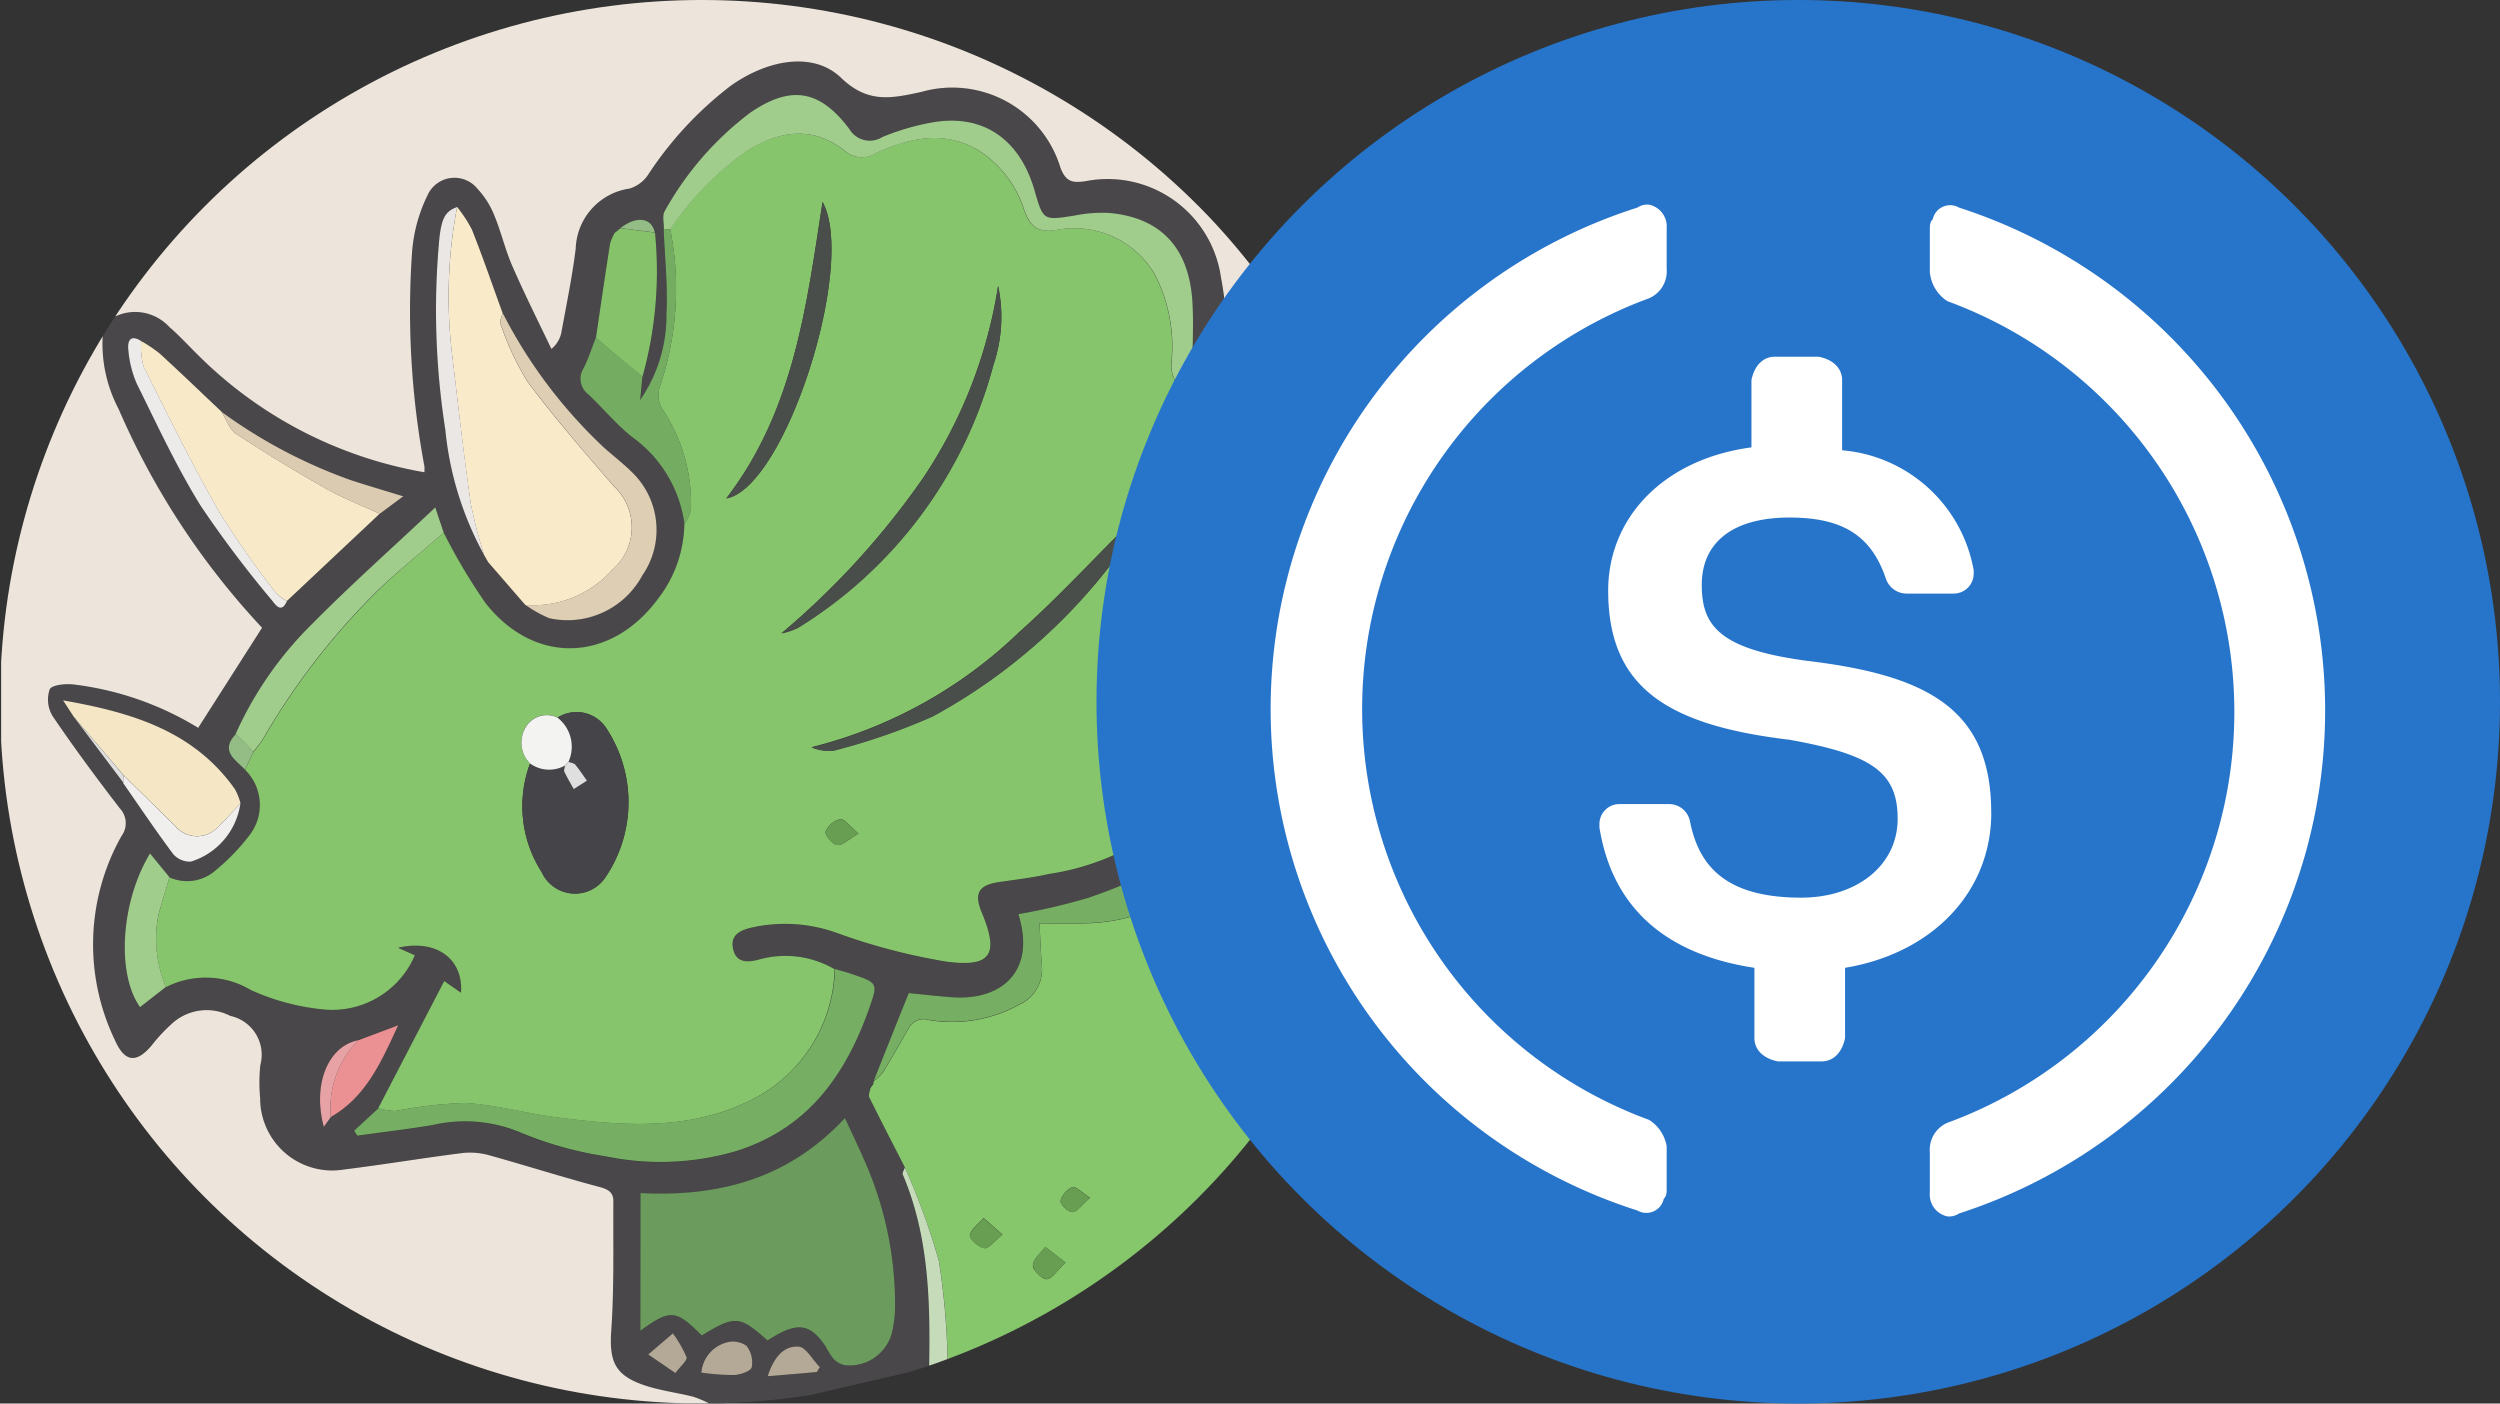 <svg xmlns="http://www.w3.org/2000/svg" xmlns:xlink="http://www.w3.org/1999/xlink" width="114" height="64" viewBox="0 0 114 64">
  <rect x="0" y="0" width="114" height="64" fill="#333333" stroke="none"/>
  <defs>
    <style>
      .cls-1 {
        fill: #fff;
      }

      .cls-2 {
        clip-path: url(#clip-path);
      }

      .cls-3 {
        fill: #49474a;
      }

      .cls-4 {
        fill: #ede5db;
      }

      .cls-5 {
        fill: #87c76c;
      }

      .cls-6 {
        fill: #c5dbb9;
      }

      .cls-7 {
        fill: #679e52;
      }

      .cls-8 {
        fill: #a7c399;
      }

      .cls-9 {
        fill: #86c56b;
      }

      .cls-10 {
        fill: #6c9b5e;
      }

      .cls-11 {
        fill: #f9eac9;
      }

      .cls-12 {
        fill: #a1cd8c;
      }

      .cls-13 {
        fill: #f8e9c8;
      }

      .cls-14 {
        fill: #76af63;
      }

      .cls-15 {
        fill: #f5e6c6;
      }

      .cls-16 {
        fill: #ddceb4;
      }

      .cls-17 {
        fill: #74ac62;
      }

      .cls-18 {
        fill: #85c26a;
      }

      .cls-19 {
        fill: #eae7e5;
      }

      .cls-20 {
        fill: #edebe9;
      }

      .cls-21 {
        fill: #dacbb1;
      }

      .cls-22 {
        fill: #ec9193;
      }

      .cls-23 {
        fill: #f1efed;
      }

      .cls-24 {
        fill: #b4a997;
      }

      .cls-25 {
        fill: #e6a2a4;
      }

      .cls-26 {
        fill: #93bd85;
      }

      .cls-27 {
        fill: #e0dfe0;
      }

      .cls-28 {
        fill: #454448;
      }

      .cls-29 {
        fill: #494e4a;
      }

      .cls-30 {
        fill: #f3f3f1;
      }

      .cls-31 {
        clip-path: url(#clip-path-2);
      }

      .cls-32 {
        fill: #2775ca;
      }
    </style>
    <clipPath id="clip-path">
      <circle id="Ellipse_1941" data-name="Ellipse 1941" class="cls-1" cx="32" cy="32" r="32" transform="translate(-22783 -23193)"/>
    </clipPath>
    <clipPath id="clip-path-2">
      <circle id="Ellipse_1942" data-name="Ellipse 1942" class="cls-1" cx="32" cy="32" r="32" transform="translate(-22733 -21653)"/>
    </clipPath>
  </defs>
  <g id="Group_877" data-name="Group 877" transform="translate(22783 23193)">
    <g id="Mask_Group_261" data-name="Mask Group 261" class="cls-2">
      <g id="ANEmA9.tif" transform="translate(-22782.963 -23193)">
        <path id="Path_20923" data-name="Path 20923" class="cls-3" d="M206.629,62.364c0,.513.011,1.027.018,1.54l-1.9-.516h.008l-.641-.258-2.4-.433c-.16.074-.468.128-.481.224a6.268,6.268,0,0,1-3.453,4.619.739.739,0,0,0-.3.6,2.886,2.886,0,0,1-1.426,3.144,21.3,21.3,0,0,1-3.772,1.674,27.471,27.471,0,0,1-3.157.735c.828,2.636-.8,3.969-3.062,3.788-.655-.051-1.309-.127-1.936-.187-.543,1.364-1.069,2.685-1.6,4.006a.909.909,0,0,0-.018.13l-.135.187c-.021.139-.1.308-.053.412.529,1.077,1.08,2.142,1.625,3.2-.037.111-.133.248-.1.33,1.211,2.826,1.259,5.81,1.2,8.813q-3.11.719-6.22,1.442a3.322,3.322,0,0,0-.466.186H175a5.059,5.059,0,0,0-.719-.3c-.772-.2-1.578-.288-2.322-.556-1.291-.463-1.5-1.122-1.412-2.476.135-1.955.082-3.922.095-5.884,0-.457-.3-.562-.718-.671-1.642-.437-3.262-.961-4.9-1.41a3.257,3.257,0,0,0-1.234-.119c-1.819.229-3.629.532-5.448.758a3.285,3.285,0,0,1-3.806-3.251,7.586,7.586,0,0,1,.008-1.514,1.808,1.808,0,0,0-1.372-2.243,2.343,2.343,0,0,0-2.65.344,7.836,7.836,0,0,0-.925.989c-.7.848-1.245.784-1.692-.244a10.074,10.074,0,0,1,.309-9.293.984.984,0,0,0-.082-1.266c-1.051-1.372-2.083-2.761-3.054-4.192a1.462,1.462,0,0,1-.139-1.227c.1-.21.747-.269,1.122-.22a14.121,14.121,0,0,1,5.648,1.974l2.915-4.56a34.859,34.859,0,0,1-6.542-9.976,6.373,6.373,0,0,1-.721-3.391v-.014c.061-.152.122-.3.184-.455l.135-.175h0l.16-.16h0a2.122,2.122,0,0,1,2.564.437c.461.4.872.86,1.311,1.282a19.24,19.24,0,0,0,10.316,5.339,1.7,1.7,0,0,0,0-.276,38.693,38.693,0,0,1-.566-9.7,7.063,7.063,0,0,1,.71-2.657,1.346,1.346,0,0,1,2.277-.293,3.862,3.862,0,0,1,.761,1.2c.32.759.5,1.577.83,2.33.556,1.274,1.183,2.516,1.779,3.772a1.287,1.287,0,0,0,.45-.723c.232-1.282.5-2.554.659-3.846a2.864,2.864,0,0,1,2.452-2.743,1.567,1.567,0,0,0,.835-.609A16.522,16.522,0,0,1,176,35.913c1.718-1.218,3.788-1.564,5.033-.361,1.218,1.179,2.287.952,3.66.641a5.155,5.155,0,0,1,6.347,3.474c.24.63.538.684,1.122.6a5.22,5.22,0,0,1,6.193,4.39c.183.933.24,1.891.361,2.875a.985.985,0,0,0,.258.1,3.926,3.926,0,0,1,3.355,4.269,13.078,13.078,0,0,1-1.269,5.236,3.717,3.717,0,0,0-.114,3.453.868.868,0,0,0,.715.574C203.334,61.529,204.978,61.96,206.629,62.364Zm-35.64-19.946-.264.21a2.137,2.137,0,0,0-.215.5c-.223,1.426-.429,2.854-.641,4.281-.183.465-.338.945-.558,1.392a.91.91,0,0,0,.205,1.194c.676.633,1.269,1.365,1.99,1.939a5.909,5.909,0,0,1,2.4,3.963,5.671,5.671,0,0,1-1.181,3.407c-2.152,2.943-5.651,3.073-7.893.212a26.687,26.687,0,0,1-1.9-3.2l-.377-1.15c-1.98,1.863-3.858,3.536-5.624,5.32a16.493,16.493,0,0,0-3.479,5.009c-.731.766-.037,1.165.418,1.625a2.246,2.246,0,0,1,.192,2.993,9.639,9.639,0,0,1-1.538,1.591,1.963,1.963,0,0,1-2.1.32l-.886-1.082c-1.335,2.2-1.538,5.488-.455,7.007l1.181-.921a4.015,4.015,0,0,1,3.874.135,10.405,10.405,0,0,0,3.349.88,4.083,4.083,0,0,0,4.128-2.472l-.769-.344c1.779-.409,2.985.53,2.873,2.051l-.764-.532-3,5.805-1.122,1.034.144.226c1.138-.16,2.28-.3,3.413-.481a6.561,6.561,0,0,1,4.025.332,16.412,16.412,0,0,0,3.9,1.091,12.281,12.281,0,0,0,5.84-.212c3.3-1,5.065-3.432,6.156-6.512.417-1.178.42-1.179-.788-1.591-.25-.085-.506-.152-.761-.226a4.45,4.45,0,0,0-3.469-.436c-.519.135-1.009.144-1.155-.471-.16-.665.341-.873.872-1a7.031,7.031,0,0,1,3.846.258,28.014,28.014,0,0,0,4.993,1.309c2.067.276,2.416-.333,1.618-2.253-.356-.856-.141-1.231.779-1.37.763-.115,1.533-.2,2.283-.372a11.275,11.275,0,0,0,4.717-1.839,1.426,1.426,0,0,0,.466-2.144.764.764,0,0,1,.37-1.181c.213-.111.436-.2.651-.308,2.9-1.455,3.711-3.775,2.3-6.7a1.7,1.7,0,0,1-.014-1.509c.511-1.282.95-2.589,1.418-3.887.119-.54.269-1.075.351-1.62.38-2.564-.886-3.737-2.87-3.632-.6.03-.865-.288-.854-.884.014-.771.037-1.543,0-2.312-.135-2.5-1.415-3.9-3.786-4.116a6.435,6.435,0,0,0-1.583.117c-1.442.229-1.434.242-1.835-1.147-.668-2.32-2.322-3.475-4.579-3.113a10.97,10.97,0,0,0-2.362.683,1.078,1.078,0,0,1-1.5-.364c-1.351-1.8-2.671-2.014-4.519-.75a14.119,14.119,0,0,0-3.9,4.486c-.128.207-.034.55-.043.83.051,1.291.2,2.588.13,3.873a6.829,6.829,0,0,1-1.2,3.91L172,49.2a17.723,17.723,0,0,0,.562-6.57c-.151-.686-.84-.772-1.573-.2Zm-22.663,25.3c.756,1.085,1.493,2.184,2.285,3.241a1.019,1.019,0,0,0,.8.333,3.251,3.251,0,0,0,2.253-2.655,2.9,2.9,0,0,0-.255-.641c-1.862-2.629-4.647-3.487-7.837-4.049l.481.74Zm9.454,15.222c1.6-.918,2.288-2.492,3.068-4.18l-1.817.683c-1.372.25-2.1,1.99-1.567,3.943Zm7-25.616.171.3,1.7,1.961a6.131,6.131,0,0,0,1.088.615,3.864,3.864,0,0,0,4.237-1.947,3.653,3.653,0,0,0-.434-4.68c-.41-.413-.878-.769-1.314-1.157a22.54,22.54,0,0,1-4.615-6.132c-.463-1.272-.905-2.552-1.4-3.81a6.026,6.026,0,0,0-.676-1.033c-.518.191-.715.466-.814,1.49A35.14,35.14,0,0,0,163,51.59a14.759,14.759,0,0,0,1.785,5.738Zm-4.77-1.886,1.074-.8c-.865-.264-1.6-.481-2.32-.713a23.169,23.169,0,0,1-5.965-3.139c-.941-.889-1.873-1.787-2.826-2.66a6.4,6.4,0,0,0-.836-.561c-.532-.341-.641.051-.591.415a4.818,4.818,0,0,0,.385,1.532c.929,1.878,1.815,3.789,2.913,5.566a52.366,52.366,0,0,0,3.254,4.317c.179.231.434.591.681.024ZM171.9,86.418V92.7c1.381-.992,1.615-.973,2.8.216,1.525-.923,1.716-.91,3,.229.122-.075.252-.16.386-.237,1.054-.606,1.6-.481,2.275.524a3.087,3.087,0,0,0,.336.538.987.987,0,0,0,.561.306,2,2,0,0,0,2.157-1.681,5.448,5.448,0,0,0,.1-1.189,16.492,16.492,0,0,0-1.442-6.57c-.256-.59-.537-1.168-.844-1.836-2.609,2.788-5.791,3.6-9.332,3.416Zm2.774,8.188a10.687,10.687,0,0,0,1.5.114c.284-.014.748-.175.8-.354a1.213,1.213,0,0,0-.237-.973,1.029,1.029,0,0,0-.9-.16,1.544,1.544,0,0,0-1.171,1.368Zm5.272-.026.131-.223c-.32-.33-.631-.921-.971-.939-.707-.038-1.134.526-1.41,1.352Zm-6.451.048c.232-.32.556-.583.51-.732a5.292,5.292,0,0,0-.623-1.082l-1.122.961Z" transform="translate(-142.731 -32.01)"/>
        <path id="Path_20924" data-name="Path 20924" class="cls-4" d="M147.381,47.268a6.374,6.374,0,0,0,.721,3.391,34.825,34.825,0,0,0,6.542,9.976L151.73,65.2a14.121,14.121,0,0,0-5.648-1.974c-.378-.05-1.025.01-1.122.22a1.439,1.439,0,0,0,.139,1.227c.969,1.431,2,2.82,3.054,4.192a.984.984,0,0,1,.082,1.266,10.075,10.075,0,0,0-.309,9.293c.447,1.027.99,1.091,1.692.244a7.835,7.835,0,0,1,.925-.989,2.342,2.342,0,0,1,2.65-.345,1.813,1.813,0,0,1,1.372,2.243,7.586,7.586,0,0,0-.008,1.514,3.285,3.285,0,0,0,3.806,3.251c1.82-.226,3.631-.529,5.448-.758a3.258,3.258,0,0,1,1.234.119c1.638.455,3.258.973,4.9,1.41.413.109.721.215.718.671-.013,1.961.04,3.929-.095,5.884-.093,1.352.12,2.013,1.412,2.476.743.268,1.549.361,2.322.556a5.062,5.062,0,0,1,.719.3h-4.475c-1.665-.375-3.349-.684-4.993-1.138a31.967,31.967,0,0,1-21.846-21.894c-.375-1.311-.641-2.652-.961-3.979v-9.9c.32-1.322.609-2.652.961-3.966a30.4,30.4,0,0,1,3.283-7.541C147.058,47.446,147.253,47.376,147.381,47.268Z" transform="translate(-142.731 -32.01)"/>
        <path id="Path_20925" data-name="Path 20925" class="cls-4" d="M206.629,62.364c-1.65-.4-3.293-.833-4.953-1.192a.868.868,0,0,1-.715-.574,3.718,3.718,0,0,1,.114-3.453,13.078,13.078,0,0,0,1.269-5.236,3.926,3.926,0,0,0-3.355-4.269.985.985,0,0,1-.258-.1c-.12-.984-.178-1.942-.361-2.875a5.222,5.222,0,0,0-6.193-4.39c-.578.082-.876.027-1.122-.6a5.155,5.155,0,0,0-6.347-3.474c-1.373.3-2.442.532-3.66-.641-1.245-1.2-3.315-.857-5.033.361A16.4,16.4,0,0,0,172.233,40a1.567,1.567,0,0,1-.835.609,2.864,2.864,0,0,0-2.452,2.743c-.16,1.29-.426,2.564-.659,3.846a1.287,1.287,0,0,1-.45.723c-.6-1.256-1.223-2.5-1.779-3.772-.33-.753-.514-1.57-.83-2.33a3.862,3.862,0,0,0-.761-1.2,1.346,1.346,0,0,0-2.277.293,7.063,7.063,0,0,0-.71,2.657,38.691,38.691,0,0,0,.566,9.7,1.7,1.7,0,0,1,0,.276,19.24,19.24,0,0,1-10.316-5.339c-.439-.428-.849-.886-1.311-1.282a2.119,2.119,0,0,0-2.564-.437,25.763,25.763,0,0,1,1.432-2.317,30.687,30.687,0,0,1,7.257-6.754,33.216,33.216,0,0,1,11.678-4.881,37.706,37.706,0,0,1,9.684-.405,27.078,27.078,0,0,1,9.7,2.564,32.426,32.426,0,0,1,7.553,4.692,31.949,31.949,0,0,1,7.515,9.181A32.3,32.3,0,0,1,206.3,59.207C206.462,60.257,206.523,61.313,206.629,62.364Z" transform="translate(-142.731 -32.01)"/>
        <path id="Path_20926" data-name="Path 20926" class="cls-5" d="M183.956,85.243c-.545-1.069-1.1-2.134-1.625-3.2-.05-.1.032-.272.053-.412l.135-.187a.9.9,0,0,1,.018-.13,2.294,2.294,0,0,0,.429-.413c.4-.655.78-1.325,1.163-1.992a.76.76,0,0,1,.912-.385,6.337,6.337,0,0,0,4.152-.71,1.756,1.756,0,0,0,1.014-1.75c-.054-.62-.072-1.242-.109-1.947.665,0,1.271.008,1.878,0a8.489,8.489,0,0,0,4.113-1.035,3.743,3.743,0,0,0,2.083-3.341,2.017,2.017,0,0,1,1.184-2.221c1.86-.953,2.331-2.83,2.362-4.807l2.4.433.641.258h-.008l1.854.835q-.125,1.908-.248,3.818l-.651.481.5.641a26.721,26.721,0,0,1-2.29,7.851,31.689,31.689,0,0,1-18.005,17.042,33.3,33.3,0,0,0-.4-4.56A32.148,32.148,0,0,0,183.956,85.243Zm7.326,4.341-.923-.716c-.2.276-.551.546-.566.833-.011.218.4.633.628.641s.469-.391.86-.755ZM188.4,88.3l-.851-.751c-.226.26-.569.494-.628.785-.032.16.389.545.649.591.194.046.452-.308.836-.614Zm3.99-1.679c-.389-.253-.662-.542-.79-.481a.985.985,0,0,0-.545.625c-.024.16.356.529.534.516.231-.013.433-.324.808-.649Z" transform="translate(-142.731 -32.01)"/>
        <path id="Path_20927" data-name="Path 20927" class="cls-6" d="M183.956,85.243a32.183,32.183,0,0,1,1.549,4.261,33.614,33.614,0,0,1,.4,4.56l-.844.32c.054-3,0-5.981-1.2-8.813C183.823,85.495,183.919,85.357,183.956,85.243Z" transform="translate(-142.731 -32.01)"/>
        <path id="Path_20928" data-name="Path 20928" class="cls-7" d="M206.2,69.174l-.5-.641.651-.481Z" transform="translate(-142.731 -32.01)"/>
        <path id="Path_20929" data-name="Path 20929" class="cls-8" d="M206.6,64.223l-1.854-.835,1.9.516Z" transform="translate(-142.731 -32.01)"/>
        <path id="Path_20930" data-name="Path 20930" class="cls-4" d="M147.574,46.812l-.192.457Z" transform="translate(-142.731 -32.01)"/>
        <path id="Path_20931" data-name="Path 20931" class="cls-4" d="M147.86,46.478l-.16.16Z" transform="translate(-142.731 -32.01)"/>
        <path id="Path_20932" data-name="Path 20932" class="cls-4" d="M147.7,46.637l-.135.173Z" transform="translate(-142.731 -32.01)"/>
        <path id="Path_20933" data-name="Path 20933" class="cls-9" d="M162.927,56.3a26.867,26.867,0,0,0,1.9,3.2c2.243,2.862,5.741,2.724,7.893-.212A5.692,5.692,0,0,0,173.9,55.89a1.907,1.907,0,0,0,.3-.622,7.723,7.723,0,0,0-1.328-4.636,1.282,1.282,0,0,1-.111-.933,13.831,13.831,0,0,0,.493-7.238,13.44,13.44,0,0,1,3.483-3.562c1.618-1.019,3.094-1.085,4.442-.035a1.177,1.177,0,0,0,1.426.139c1.514-.686,3.068-1.077,4.647-.173a5.062,5.062,0,0,1,2.146,2.778c.247.641.511,1.019,1.391.9a4.261,4.261,0,0,1,4.536,1.977,7.122,7.122,0,0,1,.785,4.006,1.474,1.474,0,0,0,1.133,1.617c2.208.543,3.032,1.961,3.185,4.188-.468,1.3-.907,2.607-1.418,3.887a1.7,1.7,0,0,0,.014,1.509c1.41,2.924.6,5.244-2.3,6.7-.215.107-.437.2-.651.308a.769.769,0,0,0-.37,1.181,1.427,1.427,0,0,1-.466,2.144,11.275,11.275,0,0,1-4.717,1.839c-.75.175-1.521.256-2.283.372-.92.139-1.134.514-.779,1.37.8,1.923.449,2.528-1.618,2.253a27.908,27.908,0,0,1-4.993-1.309A6.97,6.97,0,0,0,177,74.3c-.53.122-1.03.33-.872,1,.146.615.641.606,1.155.471a4.45,4.45,0,0,1,3.469.436,6.848,6.848,0,0,1-4.067,6.089c-2.769,1.282-5.683,1.045-8.588.671-1.412-.181-2.8-.577-4.216-.659a19.872,19.872,0,0,0-3.141.364,3.164,3.164,0,0,1-.8-.125l3.011-5.8.764.532c.112-1.521-1.094-2.46-2.873-2.051l.769.344a4.094,4.094,0,0,1-4.128,2.472,10.405,10.405,0,0,1-3.346-.886,4.02,4.02,0,0,0-3.874-.135,5.571,5.571,0,0,1-.332-3.338c.16-.556.32-1.11.492-1.666a1.963,1.963,0,0,0,2.1-.32,9.639,9.639,0,0,0,1.538-1.591,2.245,2.245,0,0,0-.192-2.993l.38-.814a5.881,5.881,0,0,0,.426-.556,32.015,32.015,0,0,1,5.217-6.768C160.857,58.034,161.913,57.19,162.927,56.3Zm5.187,8.43a1.109,1.109,0,0,0-1.442.425,1.351,1.351,0,0,0,.194,1.668,5.56,5.56,0,0,0,.529,4.951,1.666,1.666,0,0,0,2.9.253,6.116,6.116,0,0,0,.014-6.861A1.624,1.624,0,0,0,168.114,64.734Zm10.21-3.846a3.111,3.111,0,0,0,.756-.253,20.144,20.144,0,0,0,8.917-12,6.8,6.8,0,0,0,.21-3.594,21.675,21.675,0,0,1-3.429,8.779,36.212,36.212,0,0,1-6.454,7.073Zm16.462-5.208-.192-.16c-.2.181-.4.357-.588.545-1.6,1.593-3.142,3.262-4.828,4.762A20.928,20.928,0,0,1,179.7,66.08a2.029,2.029,0,0,0,1.035.144,28.735,28.735,0,0,0,4.5-1.559,25.9,25.9,0,0,0,9.023-8.172c.191-.252.351-.53.526-.8Zm-18.978-.942c2.692-.463,5.962-10.7,4.394-13.52-.729,4.741-1.306,9.515-4.394,13.528Zm6.033,15.283c-.4-.332-.641-.679-.835-.654a.969.969,0,0,0-.665.57c-.046.147.32.588.519.607C181.107,70.571,181.383,70.287,181.841,70.021Z" transform="translate(-142.731 -32.01)"/>
        <path id="Path_20934" data-name="Path 20934" class="cls-10" d="M171.9,86.413c3.541.181,6.73-.628,9.324-3.421.308.668.588,1.247.844,1.836a16.2,16.2,0,0,1,1.442,6.57,5.447,5.447,0,0,1-.1,1.189,2,2,0,0,1-2.157,1.681.987.987,0,0,1-.561-.306,3.085,3.085,0,0,1-.336-.538c-.67-1-1.221-1.122-2.275-.524-.135.077-.264.16-.386.237-1.282-1.139-1.477-1.152-3-.229-1.187-1.189-1.421-1.208-2.8-.216Z" transform="translate(-142.731 -32.01)"/>
        <path id="Path_20935" data-name="Path 20935" class="cls-11" d="M163.539,41.449a6.027,6.027,0,0,1,.676,1.033c.5,1.258.937,2.538,1.4,3.81-.037.16-.151.354-.1.481a12.6,12.6,0,0,0,1.234,2.645c1.227,1.65,2.586,3.2,3.932,4.764a2.553,2.553,0,0,1-.056,3.8,4.839,4.839,0,0,1-3.974,1.617l-1.7-1.961-.171-.3v.01a20.74,20.74,0,0,1-.618-2.367c-.32-2.187-.566-4.384-.825-6.579A21.879,21.879,0,0,1,163.539,41.449Z" transform="translate(-142.731 -32.01)"/>
        <path id="Path_20936" data-name="Path 20936" class="cls-12" d="M200.44,54.3c-.16-2.227-.977-3.645-3.185-4.188a1.474,1.474,0,0,1-1.133-1.617,7.143,7.143,0,0,0-.785-4.006A4.261,4.261,0,0,0,190.8,42.51c-.88.117-1.144-.268-1.391-.9a5.062,5.062,0,0,0-2.146-2.778c-1.586-.9-3.141-.513-4.647.173a1.177,1.177,0,0,1-1.426-.139c-1.348-1.05-2.823-.984-4.442.035a13.539,13.539,0,0,0-3.483,3.562h-.3c.01-.28-.085-.623.043-.83a14.258,14.258,0,0,1,3.9-4.486c1.847-1.264,3.168-1.05,4.519.75a1.078,1.078,0,0,0,1.5.364,10.972,10.972,0,0,1,2.362-.683c2.258-.362,3.911.793,4.579,3.113.4,1.389.4,1.376,1.835,1.147a6.435,6.435,0,0,1,1.583-.117c2.371.22,3.652,1.62,3.786,4.116.04.769.018,1.541,0,2.312-.011.6.253.915.854.884,1.984-.1,3.249,1.062,2.87,3.632C200.71,53.223,200.559,53.758,200.44,54.3Z" transform="translate(-142.731 -32.01)"/>
        <path id="Path_20937" data-name="Path 20937" class="cls-13" d="M149.134,47.563a6.4,6.4,0,0,1,.836.561c.953.873,1.886,1.771,2.826,2.66.216.343.353.8.66,1.006,1.335.876,2.7,1.708,4.094,2.495.784.444,1.636.771,2.458,1.15l-4.233,3.982a2.219,2.219,0,0,1-.5-.37,42.162,42.162,0,0,1-2.589-3.695c-1.232-2.16-2.333-4.4-3.445-6.624A3.352,3.352,0,0,1,149.134,47.563Z" transform="translate(-142.731 -32.01)"/>
        <path id="Path_20938" data-name="Path 20938" class="cls-14" d="M159.96,82.54a2.809,2.809,0,0,0,.8.125A19.765,19.765,0,0,1,163.9,82.3c1.412.082,2.8.481,4.216.659,2.9.373,5.82.612,8.588-.671a6.859,6.859,0,0,0,4.067-6.089c.255.074.511.141.761.226,1.208.412,1.2.413.788,1.591-1.091,3.08-2.852,5.517-6.156,6.512a12.281,12.281,0,0,1-5.84.212,16.412,16.412,0,0,1-3.9-1.091,6.56,6.56,0,0,0-4.025-.332c-1.133.187-2.275.32-3.413.481l-.144-.226Z" transform="translate(-142.731 -32.01)"/>
        <path id="Path_20939" data-name="Path 20939" class="cls-14" d="M201.714,62.7c-.03,1.98-.5,3.857-2.362,4.807a2.009,2.009,0,0,0-1.184,2.221,3.713,3.713,0,0,1-2.083,3.341,8.4,8.4,0,0,1-4.113,1.035c-.607.01-1.213,0-1.878,0,.037.705.054,1.327.109,1.947a1.756,1.756,0,0,1-1.014,1.75,6.339,6.339,0,0,1-4.152.71.76.76,0,0,0-.912.385c-.383.667-.761,1.336-1.163,1.992a2.293,2.293,0,0,1-.429.413c.526-1.322,1.051-2.644,1.6-4.006.627.061,1.282.136,1.936.187,2.262.181,3.89-1.152,3.062-3.788a27.467,27.467,0,0,0,3.157-.735,21.3,21.3,0,0,0,3.767-1.67,2.884,2.884,0,0,0,1.426-3.144.739.739,0,0,1,.3-.6,6.268,6.268,0,0,0,3.453-4.619C201.251,62.83,201.548,62.776,201.714,62.7Z" transform="translate(-142.731 -32.01)"/>
        <path id="Path_20940" data-name="Path 20940" class="cls-15" d="M146.051,64.686l-.481-.74c3.2.562,5.975,1.42,7.837,4.049a2.9,2.9,0,0,1,.255.641c-.32.346-.641.708-.981,1.033a1.3,1.3,0,0,1-2.016-.019q-1.168-1.139-2.328-2.282Z" transform="translate(-142.731 -32.01)"/>
        <path id="Path_20941" data-name="Path 20941" class="cls-16" d="M166.654,59.593a4.839,4.839,0,0,0,3.974-1.617,2.553,2.553,0,0,0,.056-3.8c-1.346-1.557-2.7-3.113-3.932-4.764a12.6,12.6,0,0,1-1.234-2.645c-.053-.122.061-.32.1-.481a22.41,22.41,0,0,0,4.615,6.132c.436.388.9.743,1.314,1.157a3.653,3.653,0,0,1,.434,4.68,3.872,3.872,0,0,1-4.237,1.947A5.559,5.559,0,0,1,166.654,59.593Z" transform="translate(-142.731 -32.01)"/>
        <path id="Path_20942" data-name="Path 20942" class="cls-17" d="M172.958,42.461h.3a13.831,13.831,0,0,1-.493,7.238,1.282,1.282,0,0,0,.111.933,7.726,7.726,0,0,1,1.328,4.636,1.907,1.907,0,0,1-.3.622,5.851,5.851,0,0,0-2.4-3.963c-.721-.574-1.314-1.306-1.99-1.939a.894.894,0,0,1-.205-1.194c.231-.469.375-.928.558-1.392.255.22.506.444.764.66.452.375.907.745,1.36,1.122l-.107,1.067a6.77,6.77,0,0,0,1.2-3.91C173.153,45.056,173.009,43.759,172.958,42.461Z" transform="translate(-142.731 -32.01)"/>
        <path id="Path_20943" data-name="Path 20943" class="cls-12" d="M162.927,56.3c-1.014.886-2.07,1.731-3.044,2.665a32.014,32.014,0,0,0-5.217,6.768,5.88,5.88,0,0,1-.426.556l-.8-.811a16.492,16.492,0,0,1,3.479-5.009c1.763-1.783,3.644-3.456,5.624-5.32Z" transform="translate(-142.731 -32.01)"/>
        <path id="Path_20944" data-name="Path 20944" class="cls-18" d="M171.993,49.191c-.453-.372-.909-.742-1.36-1.122-.258-.216-.51-.441-.764-.66.211-1.428.418-2.855.641-4.281a2.137,2.137,0,0,1,.215-.5l.264-.21h0l1.573.2A17.909,17.909,0,0,1,171.993,49.191Z" transform="translate(-142.731 -32.01)"/>
        <path id="Path_20945" data-name="Path 20945" class="cls-12" d="M150.421,72.011c-.16.556-.333,1.11-.492,1.666a5.626,5.626,0,0,0,.332,3.338l-1.181.921c-1.083-1.519-.88-4.807.455-7.007Z" transform="translate(-142.731 -32.01)"/>
        <path id="Path_20946" data-name="Path 20946" class="cls-19" d="M163.539,41.449a21.713,21.713,0,0,0-.2,6.943c.26,2.2.51,4.392.825,6.579a20.74,20.74,0,0,0,.618,2.367A14.776,14.776,0,0,1,163,51.6a35.141,35.141,0,0,1-.277-8.653C162.824,41.915,163.022,41.639,163.539,41.449Z" transform="translate(-142.731 -32.01)"/>
        <path id="Path_20947" data-name="Path 20947" class="cls-20" d="M149.134,47.563a3.352,3.352,0,0,0,.112,1.165c1.112,2.227,2.213,4.464,3.445,6.624a42.161,42.161,0,0,0,2.589,3.695,1.932,1.932,0,0,0,.5.37c-.247.567-.5.207-.681-.024a51.049,51.049,0,0,1-3.254-4.317c-1.1-1.777-1.984-3.685-2.913-5.566a4.818,4.818,0,0,1-.385-1.532C148.5,47.615,148.6,47.222,149.134,47.563Z" transform="translate(-142.731 -32.01)"/>
        <path id="Path_20948" data-name="Path 20948" class="cls-21" d="M160.009,55.44c-.822-.38-1.674-.707-2.458-1.15-1.391-.787-2.759-1.618-4.094-2.495-.308-.2-.444-.663-.66-1.006a23.12,23.12,0,0,0,5.965,3.139c.724.232,1.455.449,2.32.713Z" transform="translate(-142.731 -32.01)"/>
        <path id="Path_20949" data-name="Path 20949" class="cls-22" d="M159.033,79.446l1.817-.683c-.78,1.689-1.466,3.262-3.07,4.18a4.382,4.382,0,0,1,1.253-3.5Z" transform="translate(-142.731 -32.01)"/>
        <path id="Path_20950" data-name="Path 20950" class="cls-23" d="M148.333,67.373q1.163,1.142,2.328,2.282a1.3,1.3,0,0,0,2.016.019c.346-.32.655-.687.981-1.034A3.251,3.251,0,0,1,151.4,71.3a1.019,1.019,0,0,1-.8-.333c-.792-1.058-1.529-2.157-2.285-3.241Z" transform="translate(-142.731 -32.01)"/>
        <path id="Path_20951" data-name="Path 20951" class="cls-24" d="M174.674,94.6a1.565,1.565,0,0,1,1.163-1.376,1.055,1.055,0,0,1,.9.16,1.213,1.213,0,0,1,.237.973c-.045.179-.51.34-.8.354A10.187,10.187,0,0,1,174.674,94.6Z" transform="translate(-142.731 -32.01)"/>
        <path id="Path_20952" data-name="Path 20952" class="cls-25" d="M159.033,79.446a4.382,4.382,0,0,0-1.253,3.5c-.09.128-.179.256-.32.445C156.934,81.436,157.668,79.7,159.033,79.446Z" transform="translate(-142.731 -32.01)"/>
        <path id="Path_20953" data-name="Path 20953" class="cls-24" d="M179.94,94.575l-2.243.191c.276-.827.7-1.391,1.41-1.352.34.018.641.609.971.939Z" transform="translate(-142.731 -32.01)"/>
        <path id="Path_20954" data-name="Path 20954" class="cls-24" d="M173.494,94.623l-1.239-.849,1.122-.961A5.291,5.291,0,0,1,174,93.894C174.05,94.04,173.727,94.3,173.494,94.623Z" transform="translate(-142.731 -32.01)"/>
        <path id="Path_20955" data-name="Path 20955" class="cls-26" d="M153.448,65.482l.8.811-.38.814C153.411,66.647,152.717,66.248,153.448,65.482Z" transform="translate(-142.731 -32.01)"/>
        <path id="Path_20956" data-name="Path 20956" class="cls-27" d="M148.333,67.373v.348l-2.282-3.035Z" transform="translate(-142.731 -32.01)"/>
        <path id="Path_20957" data-name="Path 20957" class="cls-26" d="M172.555,42.612l-1.573-.2C171.716,41.84,172.41,41.926,172.555,42.612Z" transform="translate(-142.731 -32.01)"/>
        <path id="Path_20958" data-name="Path 20958" class="cls-8" d="M204.757,63.393l-.641-.258Z" transform="translate(-142.731 -32.01)"/>
        <path id="Path_20959" data-name="Path 20959" class="cls-26" d="M170.988,42.418l-.264.21Z" transform="translate(-142.731 -32.01)"/>
        <path id="Path_20960" data-name="Path 20960" class="cls-19" d="M164.782,57.328l.171.3Z" transform="translate(-142.731 -32.01)"/>
        <path id="Path_20961" data-name="Path 20961" class="cls-14" d="M182.519,81.436l-.135.187Z" transform="translate(-142.731 -32.01)"/>
        <path id="Path_20962" data-name="Path 20962" class="cls-7" d="M191.282,89.587c-.391.364-.628.755-.86.753a.876.876,0,0,1-.628-.641c.014-.287.362-.558.566-.833Z" transform="translate(-142.731 -32.01)"/>
        <path id="Path_20963" data-name="Path 20963" class="cls-7" d="M188.4,88.313c-.385.306-.641.66-.83.625-.26-.046-.681-.429-.649-.591.059-.292.4-.526.628-.785Z" transform="translate(-142.731 -32.01)"/>
        <path id="Path_20964" data-name="Path 20964" class="cls-7" d="M192.394,86.634c-.375.32-.577.641-.8.652-.178.013-.558-.362-.534-.516a.985.985,0,0,1,.545-.625C191.732,86.093,192,86.381,192.394,86.634Z" transform="translate(-142.731 -32.01)"/>
        <path id="Path_20965" data-name="Path 20965" class="cls-28" d="M168.114,64.734a1.612,1.612,0,0,1,2.192.434,6.116,6.116,0,0,1-.014,6.861,1.666,1.666,0,0,1-2.9-.253,5.56,5.56,0,0,1-.529-4.951,1.48,1.48,0,0,0,1.6.085c-.014.1-.07.215-.037.29.127.271.284.527.429.788l.6-.383c-.173-.245-.335-.5-.527-.727-.064-.077-.205-.088-.311-.13A1.663,1.663,0,0,0,168.114,64.734Z" transform="translate(-142.731 -32.01)"/>
        <path id="Path_20966" data-name="Path 20966" class="cls-29" d="M178.324,60.9a36.045,36.045,0,0,0,6.454-7.065,21.637,21.637,0,0,0,3.429-8.779,6.8,6.8,0,0,1-.21,3.594,20.144,20.144,0,0,1-8.917,12A3.11,3.11,0,0,1,178.324,60.9Z" transform="translate(-142.731 -32.01)"/>
        <path id="Path_20967" data-name="Path 20967" class="cls-29" d="M194.786,55.689c-.175.274-.335.559-.526.82a25.9,25.9,0,0,1-9.023,8.172,28.735,28.735,0,0,1-4.5,1.559A2.029,2.029,0,0,1,179.7,66.1a20.953,20.953,0,0,0,9.478-5.252c1.686-1.5,3.222-3.169,4.828-4.762.189-.187.391-.364.588-.545Z" transform="translate(-142.731 -32.01)"/>
        <path id="Path_20968" data-name="Path 20968" class="cls-29" d="M175.808,54.746c3.088-4.014,3.665-8.787,4.394-13.52C181.77,44.049,178.5,54.283,175.808,54.746Z" transform="translate(-142.731 -32.01)"/>
        <path id="Path_20969" data-name="Path 20969" class="cls-30" d="M168.468,66.913a1.479,1.479,0,0,1-1.6-.085,1.351,1.351,0,0,1-.194-1.668,1.112,1.112,0,0,1,1.442-.425,1.671,1.671,0,0,1,.5,2.016h0l-.17.173Z" transform="translate(-142.731 -32.01)"/>
        <path id="Path_20970" data-name="Path 20970" class="cls-7" d="M181.841,70.021c-.458.264-.734.548-.981.524-.205-.019-.566-.46-.519-.607a.969.969,0,0,1,.665-.57C181.2,69.344,181.44,69.691,181.841,70.021Z" transform="translate(-142.731 -32.01)"/>
        <path id="Path_20971" data-name="Path 20971" class="cls-27" d="M168.618,66.751c.106.042.247.053.311.13.192.229.354.481.527.727l-.6.383c-.146-.261-.3-.518-.429-.788-.034-.075.022-.192.037-.29l-.014.01.17-.173Z" transform="translate(-142.731 -32.01)"/>
        <path id="Path_20972" data-name="Path 20972" class="cls-28" d="M168.623,66.749l-.17.173Z" transform="translate(-142.731 -32.01)"/>
      </g>
    </g>
    <g id="Mask_Group_183" data-name="Mask Group 183" class="cls-31" transform="translate(0 -1540)">
      <g id="usd-coin-usdc-logo" transform="translate(-22733 -21653)">
        <path id="Path_19722" data-name="Path 19722" class="cls-32" d="M32,64A32,32,0,1,0,0,32,31.923,31.923,0,0,0,32,64Z"/>
        <path id="Path_19723" data-name="Path 19723" class="cls-1" d="M40.8,37.067c0-4.667-2.8-6.267-8.4-6.933-4-.533-4.8-1.6-4.8-3.467s1.333-3.067,4-3.067c2.4,0,3.733.8,4.4,2.8a1,1,0,0,0,.933.667h2.133A.911.911,0,0,0,40,26.133V26a6.661,6.661,0,0,0-6-5.467v-3.2c0-.533-.4-.933-1.067-1.067h-2c-.533,0-.933.4-1.067,1.067V20.4c-4,.533-6.533,3.2-6.533,6.533,0,4.4,2.667,6.133,8.267,6.8,3.733.667,4.933,1.467,4.933,3.6s-1.867,3.6-4.4,3.6c-3.467,0-4.667-1.467-5.067-3.467a.974.974,0,0,0-.933-.8H23.867a.911.911,0,0,0-.933.933v.133c.533,3.333,2.667,5.733,7.067,6.4v3.2c0,.533.4.933,1.067,1.067h2c.533,0,.933-.4,1.067-1.067v-3.2c4-.667,6.667-3.467,6.667-7.067Z"/>
        <path id="Path_19724" data-name="Path 19724" class="cls-1" d="M25.2,51.067a19.952,19.952,0,0,1,0-37.467,1.338,1.338,0,0,0,.8-1.333V10.4a1.013,1.013,0,0,0-.8-1.067.8.8,0,0,0-.533.133,23.994,23.994,0,0,0,0,45.733.811.811,0,0,0,1.2-.533C26,54.533,26,54.4,26,54.133V52.267A1.776,1.776,0,0,0,25.2,51.067Zm14.133-41.6a.811.811,0,0,0-1.2.533c-.133.133-.133.267-.133.533V12.4a1.769,1.769,0,0,0,.8,1.333,19.952,19.952,0,0,1,0,37.467,1.338,1.338,0,0,0-.8,1.333V54.4a1.013,1.013,0,0,0,.8,1.067.8.8,0,0,0,.533-.133,24.1,24.1,0,0,0,0-45.867Z"/>
      </g>
    </g>
  </g>
</svg>
